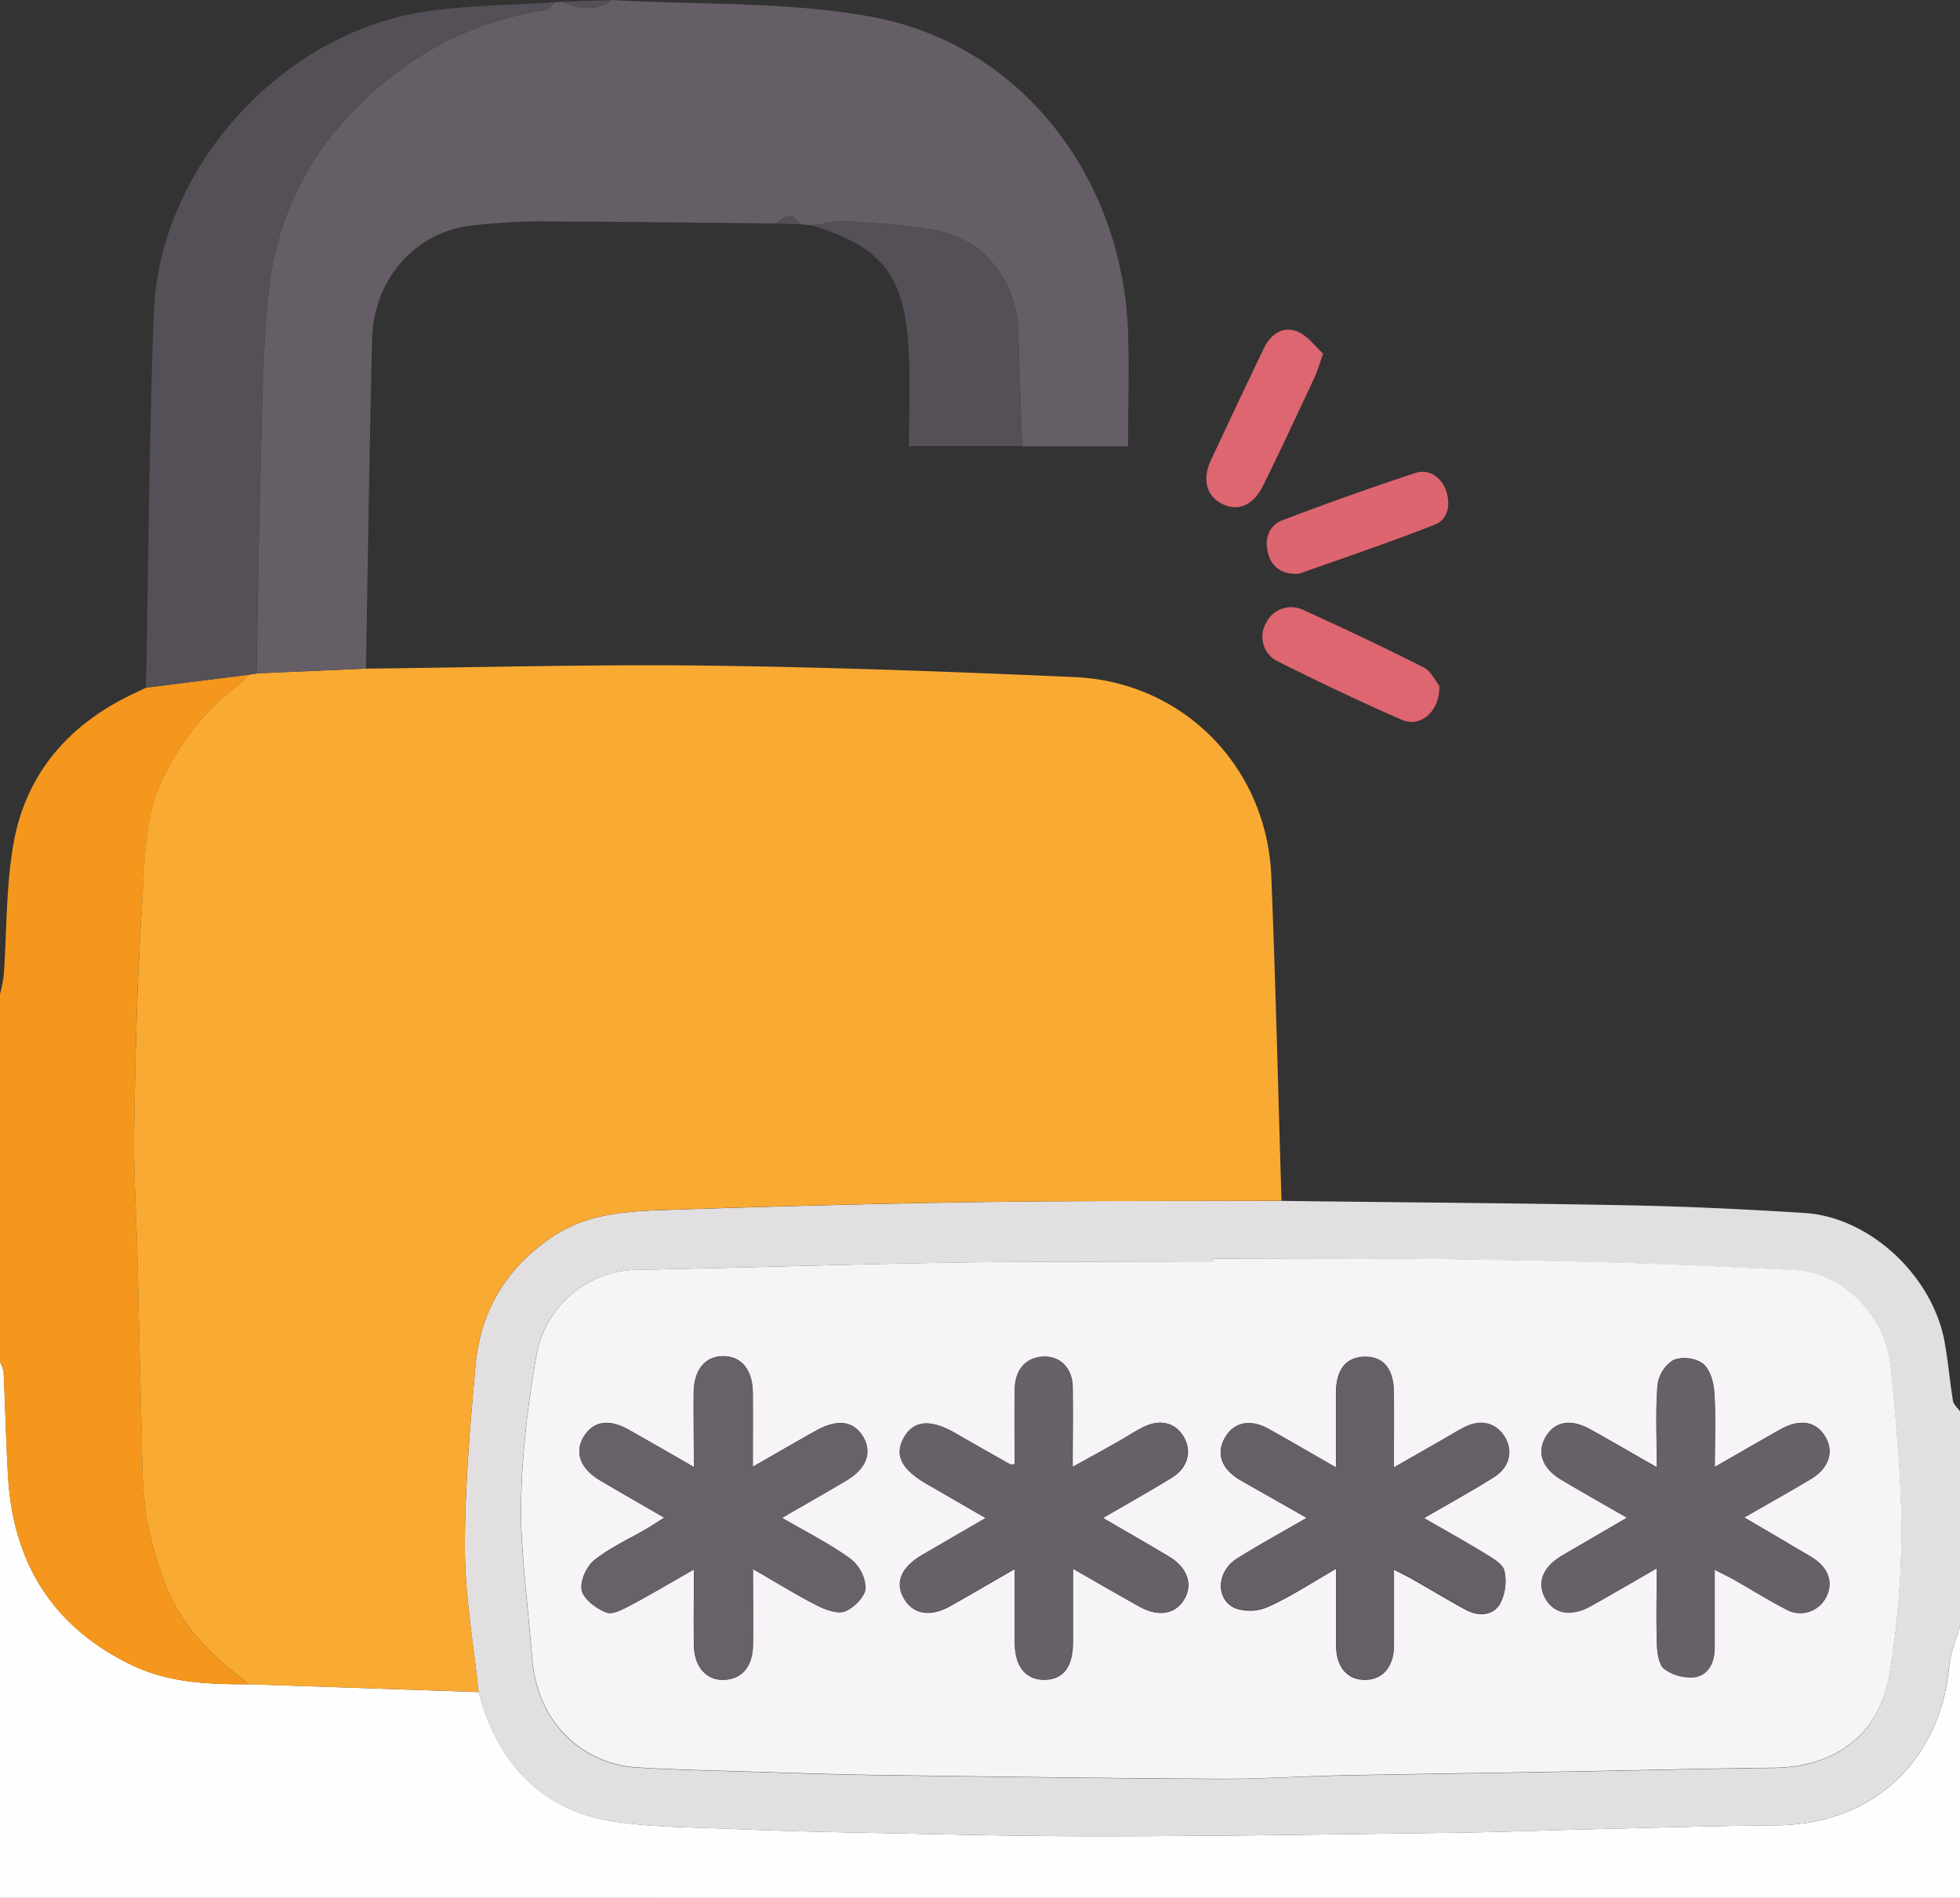 <svg xmlns="http://www.w3.org/2000/svg" viewBox="0 0 384 371.84"><rect x="0" y="0" width="384" height="371.84" fill="#333333" stroke="none"/><defs><style>.cls-1{fill:#fefefe;}.cls-2{fill:#e2dfe1;}.cls-3{fill:#f4971c;}.cls-4{fill:#f9aa33;}.cls-5{fill:#665e66;}.cls-6{fill:#555058;}.cls-7{fill:#dd6671;}.cls-8{fill:#dd6670;}.cls-9{fill:#dd6570;}.cls-10{fill:#f7f4f7;}.cls-11{fill:#696169;}.cls-12{fill:#686068;}.cls-13{fill:#675f67;}</style></defs><g id="Layer_2" data-name="Layer 2"><g id="Layer_1-2" data-name="Layer 1"><path class="cls-1" d="M384,318.58v53.26H0v-105a7.1,7.1,0,0,1,.72,1.93c.32,6.84.47,13.69.87,20.53,1,16.94,8.76,29.48,24.27,36.94,7.3,3.5,15.1,3.77,23,3.74l44.94,1.54c.31,1.07.58,2.16.94,3.22,4.2,12.21,12.48,20.08,25.3,22.1,7.44,1.18,15.1,1.14,22.66,1.46,8.59.37,17.18.6,25.77.76,15.71.3,31.43.74,47.14.71,23.08,0,46.16-.39,69.24-.69,9.09-.12,18.18-.49,27.27-.7,12-.28,23.92-.66,35.89-.75,18.7-.14,32-12.35,33.85-31C382.09,323.91,383.25,321.27,384,318.58Z"/><path class="cls-2" d="M384,318.58c-.75,2.69-1.91,5.33-2.17,8.06-1.8,18.63-15.15,30.84-33.85,31-12,.09-23.93.47-35.89.75-9.09.21-18.18.58-27.27.7-23.08.3-46.16.66-69.24.69-15.71,0-31.43-.41-47.14-.71-8.59-.16-17.18-.39-25.77-.76-7.56-.32-15.22-.28-22.66-1.46-12.82-2-21.1-9.89-25.3-22.1-.36-1.06-.63-2.15-.94-3.22-1-9.42-2.67-18.83-2.69-28.25,0-11.94,1-23.9,2.1-35.81.94-10.49,5.89-18.86,14.71-24.93,7.23-5,15.49-5.25,23.69-5.51,20.46-.67,40.93-1.23,61.4-1.52,19.36-.28,38.73-.17,58.09-.23l4.87.06c21.22.26,42.44.4,63.65.82,11.32.23,22.64.77,33.94,1.49C366.34,238.44,378.67,250,381,263c.67,3.79,1,7.63,1.62,11.42.12.78.93,1.44,1.43,2.16Zm-146.4-72v.72c-16.09,0-32.18-.19-48.26.05-21.43.31-42.86,1-64.29,1.44A20.28,20.28,0,0,0,105,266c-.87,5.25-1.7,10.53-2.16,15.83a135.12,135.12,0,0,0-.73,17.52c.37,8.55,1.45,17.06,2.13,25.59,1.08,13.49,10.74,20.79,20.51,21.38,6.83.42,13.68.57,20.52.78,9.34.28,18.68.6,28,.73,22,.31,43.92.61,65.88.73,7.84,0,15.68-.51,23.52-.67,14.84-.3,29.68-.5,44.51-.76,13.47-.24,26.93-.59,40.39-.74,12.33-.14,20.91-6.85,22.69-18.89a180.86,180.86,0,0,0,2.28-27.06c-.05-11-1.06-22.09-2.21-33.08-1-9.86-9.72-18.08-18.71-18.49-11.56-.54-23.12-1.14-34.68-1.46-14-.4-27.93-.63-41.89-.77C262.59,246.49,250.09,246.59,237.6,246.59Z"/><path class="cls-3" d="M48.83,330c-7.87,0-15.67-.24-23-3.74-15.51-7.46-23.27-20-24.27-36.94-.4-6.84-.55-13.69-.87-20.53A7.1,7.1,0,0,0,0,266.83v-72A31.62,31.62,0,0,0,.74,191c.61-8.58.41-17.3,1.91-25.72C5,151.93,13.07,142.35,25.27,136.34c1.12-.55,2.25-1.07,3.37-1.61l20.12-2.53a12.13,12.13,0,0,1-1.51,1.53,49.5,49.5,0,0,0-14.4,16.9c-4.56,8.26-4.39,17.3-5,26.14-1,14.77-1.31,29.6-1.56,44.41-.14,8.46.44,16.93.65,25.4.28,11.09.47,22.18.79,33.27.16,5.59.06,11.25.88,16.75a68.48,68.48,0,0,0,4,14.28C35.75,319.06,42,324.79,48.83,330Z"/><path class="cls-4" d="M48.83,330C42,324.79,35.75,319.06,32.6,310.88a68.48,68.48,0,0,1-4-14.28c-.82-5.5-.72-11.16-.88-16.75-.32-11.09-.51-22.18-.79-33.27-.21-8.47-.79-16.94-.65-25.4.25-14.81.6-29.64,1.56-44.41.57-8.84.4-17.88,5-26.14a49.5,49.5,0,0,1,14.4-16.9,12.13,12.13,0,0,0,1.51-1.53l1.52-.26L71.7,131c22.21-.23,44.44-.86,66.65-.59,24.07.29,48.15,1.19,72.21,2.25,21.28.94,37.64,17.61,38.51,39,.86,21.19,1.35,42.4,2,63.6-19.36.06-38.73,0-58.09.23-20.47.29-40.94.85-61.4,1.52-8.2.26-16.46.53-23.69,5.51-8.82,6.07-13.77,14.44-14.71,24.93-1.07,11.91-2.14,23.87-2.1,35.81,0,9.42,1.73,18.83,2.69,28.25Z"/><path class="cls-5" d="M71.7,131l-21.42.91c.24-13,.37-25.9.75-38.85.35-11.92.36-23.9,1.59-35.74C54.54,38.76,64,24.17,79,13.25A63.64,63.64,0,0,1,106.72,2c.75-.12,1.37-1,2-1.56l1.36-.08c3.34,1.31,6.65,2,9.85-.35,17,1,34.4.21,51,3.32C200,8.74,219.9,34.62,221,65c.27,7.34,0,14.71,0,22.45H200.24C200,80,199.71,72.5,199.51,65,199.27,56,193.78,47.85,185,45.55c-6-1.57-12.48-1.7-18.77-2.18-2.37-.18-4.81.48-7.21.75l-2.23-.18c-1.5-2.44-3.1-1.78-4.73-.16-15.61-.15-31.21-.36-46.81-.41-4.12,0-8.24.36-12.35.75-11.33,1.07-19.77,10.45-20,22.43C72.38,88,72.07,109.54,71.7,131Z"/><path class="cls-6" d="M108.77.43c-.68.54-1.3,1.44-2,1.56A63.64,63.64,0,0,0,79,13.25C64,24.17,54.54,38.76,52.62,57.35,51.39,69.19,51.38,81.17,51,93.09c-.38,13-.51,25.9-.75,38.85l-1.52.26-20.12,2.53c.47-24.44.61-48.9,1.51-73.33C31.21,32.54,55.52,6.05,84.2,2.13,92.32,1,100.58,1,108.77.43Z"/><path class="cls-6" d="M159,44.12c2.4-.27,4.84-.93,7.21-.75,6.29.48,12.73.61,18.77,2.18C193.78,47.85,199.27,56,199.51,65c.2,7.47.48,14.93.73,22.4H178.08c0-6.45.3-12.77-.06-19.05C177.21,53.85,172.71,48.31,159,44.12Z"/><path class="cls-7" d="M259.22,69.28c-.77,2.19-1.08,3.4-1.6,4.5C254.29,80.87,251,88,247.54,95c-1.9,3.94-4.88,5.28-8,3.78s-4.11-4.74-2.31-8.6q5.12-11,10.37-21.92c1.33-2.76,3.69-4.49,6.63-3.29C256.2,65.8,257.68,67.9,259.22,69.28Z"/><path class="cls-8" d="M282,134.38c.11,5.09-3.76,8.23-7.36,6.65-8.22-3.6-16.33-7.46-24.35-11.47a5.38,5.38,0,0,1-2.29-7.43,5.47,5.47,0,0,1,7.34-2.62c7.94,3.61,15.85,7.32,23.62,11.28C280.46,131.58,281.36,133.64,282,134.38Z"/><path class="cls-9" d="M253.83,112.42c-2.85,0-4.79-1.45-5.44-4.2s.23-5.29,2.84-6.28q12.91-4.92,26-9.25c2.66-.87,5,.66,6,3.24s.63,5.76-2.06,6.83c-8.78,3.49-17.76,6.48-26.67,9.65A2.68,2.68,0,0,1,253.83,112.42Z"/><path class="cls-6" d="M120,0c-3.2,2.32-6.51,1.66-9.85.35Z"/><path class="cls-6" d="M152,43.78c1.63-1.62,3.23-2.28,4.73.16Z"/><path class="cls-10" d="M237.6,246.59c12.49,0,25-.1,37.48,0,14,.14,27.93.37,41.89.77,11.56.32,23.12.92,34.68,1.46,9,.41,17.67,8.63,18.71,18.49,1.15,11,2.16,22.05,2.21,33.08a180.86,180.86,0,0,1-2.28,27.06c-1.78,12-10.36,18.75-22.69,18.89-13.46.15-26.92.5-40.39.74-14.83.26-29.67.46-44.51.76-7.84.16-15.68.71-23.52.67-22-.12-43.92-.42-65.88-.73-9.34-.13-18.68-.45-28-.73-6.84-.21-13.69-.36-20.52-.78-9.77-.59-19.43-7.89-20.51-21.38-.68-8.53-1.76-17-2.13-25.59a135.12,135.12,0,0,1,.73-17.52c.46-5.3,1.29-10.58,2.16-15.83a20.28,20.28,0,0,1,20-17.17c21.43-.41,42.86-1.13,64.29-1.44,16.08-.24,32.17-.05,48.26-.05ZM135.94,287.41c-4.72-2.71-8.7-5-12.71-7.27s-7-1.68-8.85,1.3-.77,6.27,3.18,8.61,8.11,4.71,12.57,7.29c-1.45.91-2.46,1.59-3.51,2.21-3.44,2-7.17,3.68-10.24,6.15-1.51,1.23-2.82,4.17-2.41,5.91s2.86,3.55,4.81,4.31c1.23.49,3.29-.66,4.79-1.45,4-2.13,7.89-4.45,12.38-7,0,5.6-.09,10.34,0,15.07.11,4.34,2.78,7,6.43,6.53,3.16-.36,5-2.72,5.12-6.72.09-4.7,0-9.4,0-14.94,4.63,2.66,8.5,5.08,12.56,7.14,1.66.84,4,1.72,5.51,1.13,1.77-.71,3.94-2.9,4-4.57a7.76,7.76,0,0,0-3-5.74c-4.07-2.93-8.62-5.2-13.37-8,4.59-2.65,8.6-4.93,12.56-7.28s5.15-5.49,3.33-8.6-5-3.55-9.15-1.24-7.94,4.53-12.47,7.12c0-5.24,0-9.82,0-14.39s-2.19-7.26-5.75-7.28-5.78,2.66-5.83,7.2S135.94,282.12,135.94,287.41Zm80.16,10c4.93-2.87,9.29-5.29,13.53-7.91,3.13-1.94,3.94-5.25,2.26-8.05s-4.65-3.45-7.85-1.82c-1.67.84-3.24,1.88-4.87,2.8-2.84,1.59-5.7,3.15-9,5,0-5.8.09-10.8,0-15.79-.11-3.87-2.76-6.21-6.24-5.79-3.08.37-5,2.67-5.08,6.35-.08,4.9,0,9.81,0,14.71-.68,0-.82.05-.91,0q-5.37-3-10.73-6.11c-4.92-2.82-8.15-2.54-10.09.89s-.48,6.22,4.49,9.09l11.54,6.67c-4.43,2.58-8.51,4.91-12.57,7.3s-5.25,5.46-3.4,8.54,5.14,3.59,9.14,1.33,7.91-4.55,12.53-7.22c0,5.37,0,9.94,0,14.51s2.09,7.21,5.76,7.21,5.59-2.53,5.62-7.27c0-4.55,0-9.11,0-14.48,4.8,2.75,8.86,5.11,13,7.41,3.71,2.09,7.08,1.51,8.81-1.45s.6-6.23-3.05-8.4C224.86,302.47,220.77,300.13,216.1,297.41Zm108.48,9.88c0,5.61-.13,10.32.06,15,.07,1.64.4,3.94,1.48,4.72a8.78,8.78,0,0,0,6,1.56c2.71-.46,3.82-3,3.83-5.73,0-4.92,0-9.84,0-15.31,1.73.9,2.83,1.43,3.88,2,3.36,1.91,6.65,4,10.08,5.75a5.65,5.65,0,0,0,7.77-2.18c1.5-2.63.79-5.52-2-7.52-1.41-1-3-1.82-4.48-2.71-3-1.8-6.09-3.58-9.46-5.57,4.65-2.67,8.79-5,12.87-7.41,3.7-2.2,4.78-5.39,3-8.42s-5-3.57-8.83-1.41c-4.1,2.31-8.16,4.67-12.81,7.33,0-5.31.21-10-.1-14.69-.13-1.94-.86-4.45-2.23-5.55a6.54,6.54,0,0,0-5.76-.72,6.85,6.85,0,0,0-3.13,4.91c-.41,5.14-.14,10.32-.14,16.12-4.82-2.75-8.9-5.12-13-7.41-3.88-2.16-7-1.59-8.79,1.48s-.63,6.18,3.12,8.39c4.06,2.4,8.17,4.73,12.83,7.42l-12.66,7.38c-3.78,2.22-5,5.25-3.41,8.3s5.15,3.8,9.06,1.61S319.71,310.1,324.58,307.29ZM256,297.39c-4.87,2.83-9.33,5.28-13.65,8-4,2.48-4.3,7.93-.37,9.71a8.87,8.87,0,0,0,6.57-.31c4.43-2,8.55-4.74,13.21-7.4,0,5.51,0,10.26,0,15,0,4.27,2.27,6.83,5.8,6.74,3.37-.08,5.48-2.56,5.52-6.64,0-4.83,0-9.65,0-14.95,1.41.73,2.39,1.19,3.33,1.73,3.58,2,7.11,4.17,10.73,6.13,2.46,1.33,5.28,1.23,6.72-1.11a9.52,9.52,0,0,0,.86-6.45c-.29-1.33-2.3-2.47-3.74-3.36-3.85-2.38-7.82-4.58-12.05-7,5-2.89,9.47-5.35,13.8-8.07,3-1.89,3.71-5.08,2.08-7.79s-4.66-3.55-7.83-2c-1.34.66-2.61,1.48-3.91,2.22l-10,5.72c0-5.4,0-10,0-14.63s-2.06-7.13-5.82-7.05c-3.58.08-5.49,2.46-5.52,7,0,4.69,0,9.37,0,14.7-4.78-2.74-8.95-5.18-13.16-7.53-3.73-2.08-7-1.35-8.7,1.85-1.61,3-.54,5.93,3.09,8.08C247,292.3,251.15,294.63,256,297.39Z"/><path class="cls-11" d="M135.94,287.41c0-5.29,0-9.89,0-14.48s2.26-7.22,5.83-7.2,5.71,2.69,5.75,7.28,0,9.15,0,14.39c4.53-2.59,8.49-4.88,12.47-7.12s7.33-1.86,9.15,1.24.64,6.25-3.33,8.6-8,4.63-12.56,7.28c4.75,2.76,9.3,5,13.37,8a7.76,7.76,0,0,1,3,5.74c-.11,1.67-2.28,3.86-4,4.57-1.47.59-3.85-.29-5.51-1.13-4.06-2.06-7.93-4.48-12.56-7.14,0,5.54.07,10.24,0,14.94-.08,4-2,6.36-5.12,6.72-3.65.42-6.32-2.19-6.43-6.53-.11-4.73,0-9.47,0-15.07-4.49,2.56-8.38,4.88-12.38,7-1.5.79-3.56,1.94-4.79,1.45-2-.76-4.39-2.53-4.81-4.31s.9-4.68,2.41-5.91c3.07-2.47,6.8-4.14,10.24-6.15,1-.62,2.06-1.3,3.51-2.21-4.46-2.58-8.53-4.9-12.57-7.29s-5.09-5.52-3.18-8.61,5-3.47,8.85-1.3S131.22,284.7,135.94,287.41Z"/><path class="cls-12" d="M216.1,297.41c4.67,2.72,8.76,5.06,12.81,7.48,3.65,2.17,4.8,5.43,3.05,8.4s-5.1,3.54-8.81,1.45c-4.09-2.3-8.15-4.66-13-7.41,0,5.37,0,9.93,0,14.48,0,4.74-2,7.28-5.62,7.27s-5.73-2.55-5.76-7.21,0-9.14,0-14.51c-4.62,2.67-8.56,5-12.53,7.22s-7.29,1.75-9.14-1.33-.65-6.15,3.4-8.54,8.14-4.72,12.57-7.3l-11.54-6.67c-5-2.87-6.38-5.73-4.49-9.09s5.17-3.71,10.09-.89q5.36,3.08,10.73,6.11c.09.05.23,0,.91,0,0-4.9-.06-9.81,0-14.71.06-3.68,2-6,5.08-6.35,3.48-.42,6.13,1.92,6.24,5.79.12,5,0,10,0,15.79,3.29-1.81,6.15-3.37,9-5,1.63-.92,3.2-2,4.87-2.8,3.2-1.63,6.21-.88,7.85,1.82s.87,6.11-2.26,8.05C225.39,292.12,221,294.54,216.1,297.41Z"/><path class="cls-12" d="M324.58,307.29c-4.87,2.81-8.84,5.13-12.85,7.39s-7.4,1.54-9.06-1.61-.37-6.08,3.41-8.3l12.66-7.38c-4.66-2.69-8.77-5-12.83-7.42-3.75-2.21-4.86-5.32-3.12-8.39s4.91-3.64,8.79-1.48c4.12,2.29,8.2,4.66,13,7.41,0-5.8-.27-11,.14-16.12a6.85,6.85,0,0,1,3.13-4.91,6.54,6.54,0,0,1,5.76.72c1.37,1.1,2.1,3.61,2.23,5.55.31,4.67.1,9.38.1,14.69,4.65-2.66,8.71-5,12.81-7.33,3.82-2.16,7-1.63,8.83,1.41s.73,6.22-3,8.42c-4.08,2.42-8.22,4.74-12.87,7.41,3.37,2,6.42,3.77,9.46,5.57,1.5.89,3.07,1.69,4.48,2.71,2.77,2,3.48,4.89,2,7.52a5.65,5.65,0,0,1-7.77,2.18c-3.43-1.78-6.72-3.84-10.08-5.75-1.05-.6-2.15-1.13-3.88-2,0,5.47,0,10.39,0,15.31,0,2.77-1.12,5.27-3.83,5.73a8.78,8.78,0,0,1-6-1.56c-1.08-.78-1.41-3.08-1.48-4.72C324.45,317.61,324.58,312.9,324.58,307.29Z"/><path class="cls-13" d="M256,297.39c-4.8-2.76-8.93-5.09-13-7.51-3.63-2.15-4.7-5.07-3.09-8.08,1.71-3.2,5-3.93,8.7-1.85,4.21,2.35,8.38,4.79,13.16,7.53,0-5.33,0-10,0-14.7,0-4.5,1.94-6.88,5.52-7,3.76-.08,5.79,2.35,5.82,7.05s0,9.23,0,14.63l10-5.72c1.3-.74,2.57-1.56,3.91-2.22,3.17-1.56,6.17-.76,7.83,2s.93,5.9-2.08,7.79c-4.33,2.72-8.82,5.18-13.8,8.07,4.23,2.45,8.2,4.65,12.05,7,1.44.89,3.45,2,3.74,3.36a9.52,9.52,0,0,1-.86,6.45c-1.44,2.34-4.26,2.44-6.72,1.11-3.62-2-7.15-4.09-10.73-6.13-.94-.54-1.92-1-3.33-1.73,0,5.3,0,10.12,0,14.95,0,4.08-2.15,6.56-5.52,6.64-3.53.09-5.76-2.47-5.8-6.74,0-4.74,0-9.49,0-15-4.66,2.66-8.78,5.36-13.21,7.4a8.87,8.87,0,0,1-6.57.31c-3.93-1.78-3.62-7.23.37-9.71C246.62,302.67,251.08,300.22,256,297.39Z"/></g></g></svg>
